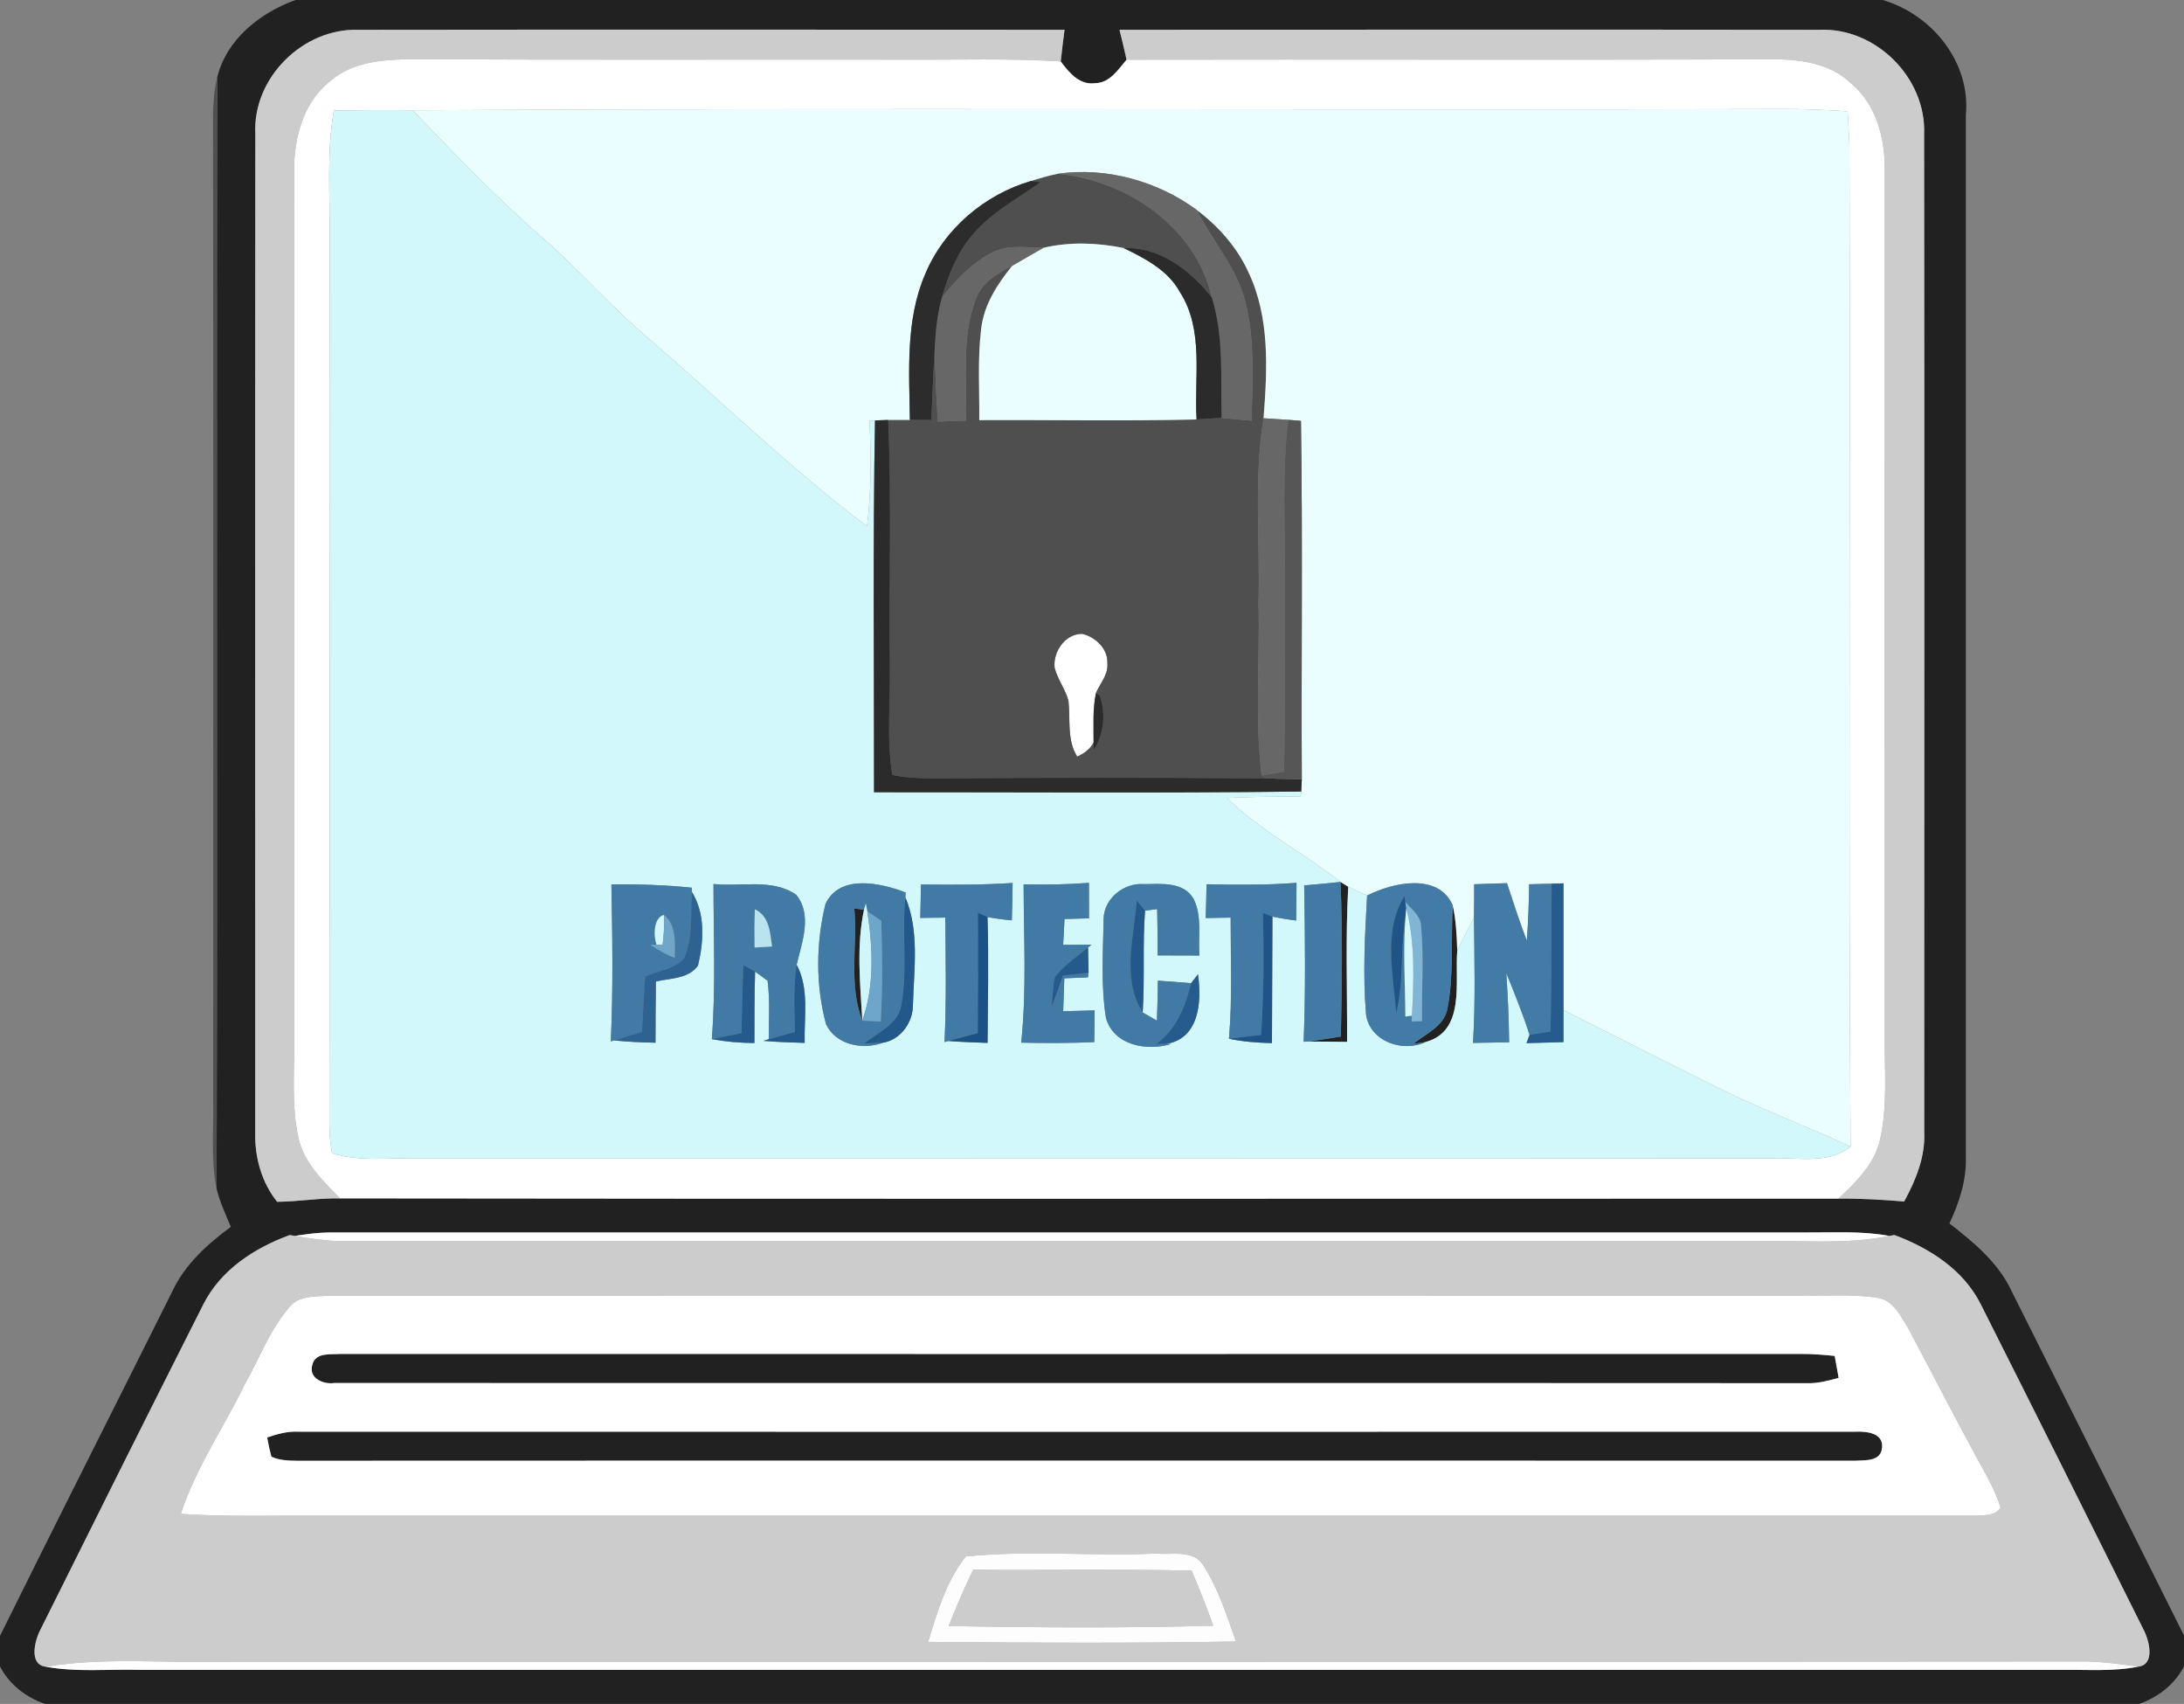 <?xml version="1.0" encoding="UTF-8" ?>
<!DOCTYPE svg PUBLIC "-//W3C//DTD SVG 1.1//EN" "http://www.w3.org/Graphics/SVG/1.1/DTD/svg11.dtd">
<svg width="359pt" height="280pt" viewBox="0 0 359 280" version="1.1" xmlns="http://www.w3.org/2000/svg">
<rect x="0" y="0" width="359" height="280" fill="#808080" stroke="none"/>
<g id="#212121ff">
<path fill="#212121" opacity="1.00" d=" M 48.57 0.00 L 309.48 0.00 C 317.63 2.42 323.97 10.24 323.14 18.96 C 323.13 75.99 323.14 133.02 323.14 190.04 C 323.28 193.91 322.06 197.60 320.44 201.05 C 324.47 204.17 328.54 207.54 330.72 212.29 C 340.13 231.12 349.61 249.92 359.00 268.76 L 359.00 273.82 C 357.48 276.80 354.77 278.88 351.66 280.00 L 7.37 280.00 C 4.25 278.90 1.54 276.82 0.00 273.85 L 0.00 268.83 C 9.34 249.94 18.88 231.14 28.29 212.28 C 30.35 207.82 34.06 204.48 37.94 201.61 C 37.09 199.55 36.13 197.51 35.60 195.34 C 35.76 134.47 35.57 73.61 35.70 12.74 C 37.21 6.47 42.74 2.11 48.57 0.00 M 41.97 21.93 C 41.92 76.63 41.96 131.34 41.95 186.04 C 41.86 190.12 42.97 194.28 45.56 197.49 C 49.01 197.47 52.44 196.86 55.89 196.93 C 137.99 197.04 220.09 196.97 302.19 196.97 C 305.80 196.93 309.40 197.15 313.00 197.44 C 314.92 193.93 316.49 190.11 316.30 186.02 C 316.30 131.34 316.35 76.67 316.28 21.99 C 316.62 12.74 308.29 4.48 299.05 4.90 C 260.71 4.85 222.36 4.88 184.02 4.89 C 184.43 6.52 184.82 8.16 185.18 9.81 C 183.78 11.45 182.42 13.64 180.00 13.67 C 177.45 14.02 175.70 11.91 174.36 10.09 C 174.54 8.35 174.76 6.62 174.99 4.89 C 136.31 4.88 97.63 4.85 58.95 4.90 C 49.82 4.59 41.55 12.76 41.97 21.93 M 33.41 214.38 C 24.45 232.11 15.56 249.89 6.71 267.68 C 5.71 269.52 4.69 273.52 7.50 273.89 C 12.61 274.83 17.83 274.27 22.99 274.41 C 128.33 274.41 233.66 274.41 339.00 274.41 C 343.17 274.36 347.38 274.71 351.50 273.88 C 354.31 273.52 353.29 269.52 352.29 267.68 C 343.44 249.89 334.55 232.11 325.61 214.37 C 322.77 208.67 317.19 205.11 311.39 202.95 L 310.55 203.10 C 306.07 202.26 301.52 202.56 297.00 202.53 C 216.02 202.53 135.03 202.53 54.05 202.53 C 52.17 202.55 50.31 202.82 48.46 203.10 L 47.62 202.96 C 41.80 205.09 36.26 208.69 33.41 214.38 Z" />
<path fill="#212121" opacity="1.00" d=" M 220.35 144.93 C 220.67 145.13 221.30 145.52 221.62 145.72 C 221.15 154.20 221.47 162.71 221.43 171.21 C 219.30 171.20 217.17 171.15 215.05 171.15 C 216.84 170.91 218.62 170.62 220.40 170.34 C 220.60 161.88 220.69 153.40 220.35 144.93 Z" />
<path fill="#212121" opacity="1.00" d=" M 140.43 149.28 C 140.83 149.34 141.63 149.45 142.02 149.51 C 140.75 155.48 141.40 161.68 141.74 167.72 C 139.46 161.83 140.96 155.41 140.43 149.28 Z" />
<path fill="#212121" opacity="1.00" d=" M 237.95 165.62 C 239.01 160.08 238.47 154.39 238.80 148.79 C 239.34 151.22 239.46 153.72 239.54 156.20 C 239.11 161.31 240.93 169.46 234.34 171.23 C 233.83 171.31 232.82 171.47 232.31 171.55 C 234.41 169.85 237.48 168.61 237.95 165.62 Z" />
<path fill="#212121" opacity="1.00" d=" M 51.34 224.28 C 51.86 222.18 54.33 222.62 55.97 222.49 C 135.98 222.51 216.00 222.50 296.02 222.49 C 297.87 222.49 299.73 222.63 301.58 222.82 C 301.75 223.72 302.07 225.53 302.23 226.43 C 300.54 226.89 298.81 227.36 297.04 227.30 C 216.34 227.25 135.64 227.31 54.94 227.27 C 53.14 227.54 50.67 226.47 51.34 224.28 Z" />
<path fill="#212121" opacity="1.00" d=" M 43.92 236.22 C 45.55 235.66 47.23 235.19 48.97 235.27 C 134.32 235.29 219.67 235.29 305.02 235.27 C 306.81 235.20 309.62 235.46 309.37 237.91 C 309.16 240.17 306.71 239.94 305.04 240.04 C 219.67 240.05 134.30 240.01 48.93 240.05 C 47.47 240.03 45.96 240.01 44.61 239.38 C 44.33 238.34 44.10 237.29 43.92 236.22 Z" />
</g>
<g id="#ccccccff">
<path fill="#cccccc" opacity="1.00" d=" M 41.97 21.93 C 41.55 12.76 49.82 4.59 58.95 4.90 C 97.63 4.85 136.31 4.88 174.99 4.89 C 174.76 6.62 174.54 8.35 174.36 10.09 C 165.91 9.57 157.45 9.85 149.00 9.80 C 122.00 9.76 94.99 9.87 67.99 9.73 C 63.26 9.75 58.06 10.06 54.30 13.31 C 49.89 16.77 48.33 22.58 48.35 27.98 C 48.40 75.32 48.38 122.66 48.37 170.00 C 48.45 175.67 47.84 181.44 49.06 187.02 C 49.98 191.09 53.09 194.07 55.89 196.93 C 52.44 196.86 49.01 197.47 45.56 197.49 C 42.97 194.28 41.86 190.12 41.95 186.04 C 41.96 131.34 41.92 76.63 41.97 21.93 Z" />
<path fill="#cccccc" opacity="1.00" d=" M 184.02 4.89 C 222.36 4.88 260.71 4.85 299.05 4.90 C 308.29 4.48 316.62 12.74 316.28 21.99 C 316.35 76.67 316.30 131.34 316.30 186.02 C 316.49 190.11 314.92 193.93 313.00 197.44 C 309.40 197.15 305.80 196.93 302.19 196.97 C 305.13 194.24 308.19 191.22 309.07 187.15 C 310.31 181.52 309.73 175.71 309.81 170.00 C 309.79 122.64 309.79 75.28 309.81 27.93 C 309.86 22.72 308.43 17.17 304.28 13.71 C 300.77 10.30 295.67 9.71 291.01 9.74 C 255.74 9.88 220.46 9.74 185.18 9.81 C 184.82 8.16 184.43 6.52 184.02 4.89 Z" />
<path fill="#cccccc" opacity="1.00" d=" M 33.41 214.38 C 36.26 208.69 41.80 205.09 47.62 202.96 L 48.46 203.10 C 50.94 203.54 53.45 203.88 55.97 203.96 C 133.98 203.88 211.99 203.96 290.00 203.92 C 296.85 203.87 303.78 204.48 310.55 203.10 L 311.39 202.95 C 317.19 205.11 322.77 208.67 325.61 214.37 C 334.55 232.11 343.44 249.89 352.29 267.68 C 353.29 269.52 354.31 273.52 351.50 273.88 C 348.68 273.49 345.85 273.09 343.01 273.03 C 241.34 273.12 139.67 273.05 38.00 273.07 C 27.84 273.39 17.59 272.25 7.50 273.89 C 4.69 273.52 5.71 269.52 6.71 267.68 C 15.56 249.89 24.45 232.11 33.41 214.38 M 47.67 214.68 C 44.43 218.38 42.71 223.09 40.32 227.33 C 36.83 234.50 32.22 241.15 29.72 248.77 C 35.47 249.17 41.24 249.10 47.00 249.07 C 139.69 249.07 232.38 249.07 325.06 249.07 C 326.42 248.98 328.00 249.05 328.85 247.75 C 327.93 244.75 326.28 242.05 324.80 239.30 C 321.01 232.35 317.40 225.30 313.69 218.31 C 312.48 216.36 311.30 213.79 308.82 213.30 C 304.25 212.57 299.60 213.02 295.00 212.95 C 214.65 212.94 134.30 212.99 53.94 212.93 C 51.80 213.08 49.22 212.88 47.67 214.68 M 158.75 255.78 C 155.54 259.83 154.04 264.93 152.57 269.81 C 169.44 269.96 186.31 270.05 203.17 269.75 C 201.64 265.46 200.27 261.03 197.76 257.19 C 196.15 254.57 192.58 255.57 190.03 255.29 C 179.62 255.77 169.11 254.71 158.75 255.78 Z" />
<path fill="#cccccc" opacity="1.00" d=" M 159.96 257.96 C 171.93 258.05 183.90 257.83 195.87 258.10 C 197.14 261.08 198.34 264.09 199.42 267.15 C 184.93 267.55 170.42 267.47 155.94 267.20 C 157.16 264.07 158.51 260.99 159.96 257.96 Z" />
</g>
<g id="#ffffffff">
<path fill="#ffffff" opacity="1.00" d=" M 54.30 13.31 C 58.06 10.06 63.26 9.75 67.99 9.73 C 94.99 9.87 122.00 9.76 149.00 9.80 C 157.45 9.85 165.91 9.57 174.36 10.09 C 175.70 11.91 177.45 14.02 180.00 13.67 C 182.42 13.64 183.78 11.45 185.18 9.81 C 220.46 9.74 255.74 9.88 291.01 9.74 C 295.67 9.71 300.77 10.30 304.28 13.71 C 308.43 17.17 309.86 22.72 309.81 27.93 C 309.79 75.28 309.79 122.64 309.81 170.00 C 309.73 175.71 310.31 181.52 309.07 187.15 C 308.19 191.22 305.13 194.24 302.19 196.97 C 220.09 196.97 137.99 197.04 55.89 196.93 C 53.09 194.07 49.98 191.09 49.06 187.02 C 47.84 181.44 48.45 175.67 48.37 170.00 C 48.38 122.66 48.40 75.32 48.35 27.98 C 48.33 22.58 49.89 16.77 54.30 13.31 M 54.88 18.16 C 53.67 25.05 54.27 32.05 54.18 39.00 C 54.14 87.69 54.23 136.38 54.14 185.06 C 54.19 186.55 54.29 188.04 54.59 189.51 C 59.25 190.97 64.21 190.21 69.00 190.33 C 143.00 190.33 217.00 190.30 291.00 190.35 C 295.41 190.14 300.43 191.41 304.19 188.42 C 303.81 133.61 304.19 78.79 304.00 23.97 C 303.93 22.08 303.82 20.18 303.71 18.29 C 300.14 18.06 296.57 17.89 292.99 17.92 C 217.94 18.12 142.88 17.72 67.83 18.12 C 63.51 18.06 59.19 18.09 54.88 18.16 Z" />
<path fill="#ffffff" opacity="1.00" d=" M 173.36 109.76 C 173.03 107.14 175.10 104.12 177.88 104.16 C 180.08 104.65 182.16 106.65 182.03 109.03 C 182.19 110.87 180.83 112.30 180.15 113.88 C 179.58 116.56 179.78 119.31 179.76 122.02 C 179.19 123.12 178.16 123.84 177.07 124.35 C 175.34 121.58 175.98 118.25 175.63 115.18 C 175.14 113.27 173.85 111.67 173.36 109.76 Z" />
<path fill="#ffffff" opacity="1.00" d=" M 48.46 203.10 C 50.31 202.82 52.17 202.55 54.05 202.53 C 135.03 202.53 216.02 202.53 297.00 202.53 C 301.52 202.56 306.07 202.26 310.55 203.10 C 303.78 204.48 296.85 203.87 290.00 203.92 C 211.99 203.96 133.98 203.88 55.97 203.96 C 53.45 203.88 50.94 203.54 48.46 203.10 Z" />
<path fill="#ffffff" opacity="1.00" d=" M 47.67 214.68 C 49.22 212.88 51.80 213.08 53.94 212.93 C 134.30 212.99 214.65 212.94 295.00 212.95 C 299.60 213.02 304.25 212.57 308.82 213.30 C 311.30 213.79 312.48 216.36 313.69 218.31 C 317.40 225.30 321.01 232.35 324.80 239.30 C 326.28 242.05 327.93 244.75 328.85 247.75 C 328.00 249.05 326.42 248.98 325.06 249.07 C 232.38 249.07 139.69 249.07 47.00 249.07 C 41.24 249.10 35.47 249.17 29.72 248.77 C 32.22 241.15 36.83 234.50 40.32 227.33 C 42.71 223.09 44.43 218.38 47.67 214.68 M 51.34 224.28 C 50.67 226.47 53.14 227.54 54.94 227.27 C 135.64 227.31 216.34 227.25 297.04 227.30 C 298.81 227.36 300.54 226.89 302.23 226.43 C 302.07 225.53 301.75 223.72 301.58 222.82 C 299.73 222.63 297.87 222.49 296.02 222.49 C 216.00 222.50 135.98 222.51 55.97 222.49 C 54.33 222.62 51.86 222.18 51.34 224.28 M 43.92 236.22 C 44.10 237.29 44.33 238.34 44.61 239.38 C 45.96 240.01 47.47 240.03 48.93 240.05 C 134.30 240.01 219.67 240.05 305.04 240.04 C 306.71 239.94 309.16 240.17 309.37 237.91 C 309.62 235.46 306.81 235.20 305.02 235.27 C 219.67 235.29 134.32 235.29 48.97 235.27 C 47.23 235.19 45.55 235.66 43.92 236.22 Z" />
<path fill="#ffffff" opacity="1.00" d=" M 7.50 273.89 C 17.59 272.25 27.84 273.39 38.00 273.07 C 139.67 273.05 241.34 273.12 343.01 273.03 C 345.85 273.09 348.68 273.49 351.50 273.88 C 347.38 274.71 343.17 274.36 339.00 274.41 C 233.66 274.41 128.33 274.41 22.99 274.41 C 17.83 274.27 12.61 274.83 7.50 273.89 Z" />
</g>
<g id="#4f4f4fff">
<path fill="#4f4f4f" opacity="1.00" d=" M 35.02 18.96 C 35.04 16.87 35.21 14.78 35.70 12.74 C 35.57 73.61 35.76 134.47 35.60 195.34 C 34.64 190.62 35.13 185.78 35.04 181.00 C 35.04 126.99 35.08 72.97 35.02 18.96 Z" />
<path fill="#4f4f4f" opacity="1.00" d=" M 169.51 29.73 C 170.96 29.28 172.42 28.84 173.91 28.55 C 185.25 29.65 196.58 37.34 199.20 48.88 C 195.64 44.38 190.69 40.55 184.68 40.75 C 180.33 39.88 175.86 39.71 171.52 40.72 C 168.81 40.73 165.92 40.16 163.38 41.36 C 159.92 43.04 157.22 45.91 154.84 48.86 C 155.88 45.25 157.28 41.64 159.74 38.74 C 162.81 35.00 167.17 32.71 171.05 29.94 C 170.67 29.89 169.89 29.78 169.51 29.73 Z" />
<path fill="#4f4f4f" opacity="1.00" d=" M 204.64 49.38 C 203.20 43.85 199.24 39.53 196.72 34.50 C 200.30 37.20 203.37 40.65 205.23 44.76 C 208.76 52.21 208.32 60.72 207.70 68.73 C 206.07 78.75 207.15 88.91 206.87 99.00 C 207.12 108.48 206.24 118.00 207.38 127.43 L 208.12 127.91 C 189.73 127.76 171.34 127.79 152.94 127.91 C 150.84 127.87 148.72 127.79 146.67 127.34 C 145.70 121.28 146.40 115.11 146.27 109.00 C 146.12 95.67 146.58 82.33 146.00 69.01 C 147.19 69.00 148.37 69.00 149.56 69.00 C 150.44 69.01 152.21 69.02 153.09 69.02 C 153.27 64.93 153.43 60.83 153.68 56.74 C 153.65 60.92 153.94 65.10 154.16 69.27 C 155.70 69.22 157.25 69.17 158.80 69.12 C 158.98 62.53 158.01 55.65 160.32 49.34 C 161.22 46.49 163.90 44.96 166.39 43.67 C 163.94 46.69 161.72 50.11 161.28 54.06 C 160.67 59.03 161.02 64.05 160.97 69.04 C 172.88 68.98 184.79 69.22 196.69 68.93 C 198.06 68.85 199.43 68.76 200.80 68.67 C 202.45 68.82 204.09 68.98 205.74 69.13 C 205.84 62.55 206.35 55.82 204.64 49.38 M 173.36 109.76 C 173.85 111.67 175.14 113.27 175.63 115.18 C 175.98 118.25 175.34 121.58 177.07 124.35 C 178.16 123.84 179.19 123.12 179.76 122.02 L 179.78 123.28 C 181.49 120.61 181.80 117.26 180.78 114.28 L 180.15 113.88 C 180.83 112.30 182.19 110.87 182.03 109.03 C 182.16 106.65 180.08 104.65 177.88 104.16 C 175.10 104.12 173.03 107.14 173.36 109.76 Z" />
</g>
<g id="#d2f8fcff">
<path fill="#d2f8fc" opacity="1.00" d=" M 54.88 18.16 C 59.19 18.09 63.51 18.06 67.83 18.12 C 74.87 25.44 81.89 32.81 89.59 39.44 C 95.44 44.58 100.54 50.52 106.51 55.53 C 118.50 65.86 129.86 76.95 142.52 86.49 C 143.26 80.74 143.18 74.94 142.93 69.16 L 143.83 69.09 C 143.47 89.45 143.69 109.82 143.67 130.19 C 167.07 130.17 190.49 130.36 213.89 130.07 L 213.81 130.88 C 209.77 130.93 205.73 130.91 201.70 131.14 C 207.25 136.60 214.27 140.13 220.35 144.93 C 218.36 145.15 216.37 145.33 214.38 145.50 C 214.52 154.06 214.63 162.63 214.29 171.19 L 215.05 171.15 C 217.17 171.15 219.30 171.20 221.43 171.21 C 221.47 162.71 221.15 154.20 221.62 145.72 C 222.64 146.22 223.67 146.70 224.72 147.17 C 224.36 153.67 224.00 160.22 224.55 166.72 C 225.16 171.13 230.60 173.03 234.34 171.23 C 240.93 169.46 239.11 161.31 239.54 156.20 C 240.42 154.37 241.41 152.58 242.29 150.74 C 242.35 157.62 242.55 164.51 242.13 171.38 C 244.11 171.35 246.09 171.32 248.07 171.28 C 248.01 167.48 247.86 163.69 247.60 159.90 C 248.95 163.25 250.33 166.60 251.42 170.06 C 251.30 170.40 251.05 171.08 250.92 171.42 C 252.94 171.35 254.97 171.30 257.00 171.25 C 257.00 169.49 257.00 167.74 257.00 165.98 C 265.41 170.29 273.87 174.48 282.32 178.71 C 289.46 182.29 296.95 185.07 304.19 188.42 C 300.43 191.41 295.41 190.14 291.00 190.35 C 217.00 190.30 143.00 190.33 69.00 190.33 C 64.21 190.21 59.25 190.97 54.59 189.51 C 54.29 188.04 54.19 186.55 54.14 185.06 C 54.23 136.38 54.14 87.69 54.18 39.00 C 54.27 32.05 53.67 25.05 54.88 18.16 M 100.50 145.33 C 100.66 153.93 100.80 162.55 100.40 171.14 L 100.95 170.97 C 103.21 171.21 105.48 171.30 107.75 171.35 C 107.76 167.99 107.76 164.64 107.81 161.29 C 110.18 160.74 113.14 160.88 114.73 158.69 C 115.69 154.71 115.97 150.17 113.72 146.55 L 113.73 145.88 C 109.34 145.42 104.92 145.29 100.50 145.33 M 117.28 145.27 C 117.28 153.77 117.66 162.28 117.01 170.76 C 119.32 171.19 121.66 171.39 124.01 171.40 C 124.02 167.49 124.00 163.57 124.12 159.66 C 124.63 160.04 125.66 160.78 126.17 161.16 C 126.59 164.35 126.37 167.57 126.36 170.78 L 125.48 171.04 C 127.73 171.24 130.00 171.31 132.27 171.38 C 132.15 167.10 133.06 162.48 130.95 158.54 C 131.82 154.85 133.58 150.32 130.86 147.03 C 126.93 144.31 121.75 145.76 117.28 145.27 M 135.69 148.54 C 134.12 154.98 134.05 161.91 135.79 168.32 C 137.39 171.73 141.82 172.56 145.12 171.36 C 148.07 170.87 150.12 167.96 150.07 165.04 C 150.24 159.20 151.15 152.98 148.82 147.45 L 148.86 146.66 C 144.73 145.08 138.04 143.59 135.69 148.54 M 151.38 145.35 C 151.36 147.17 151.32 149.00 151.27 150.84 C 152.64 150.82 154.01 150.81 155.38 150.79 C 155.45 157.61 155.58 164.43 155.26 171.24 L 155.89 171.07 C 158.03 171.23 160.18 171.30 162.33 171.38 C 162.38 164.49 162.54 157.59 162.32 150.70 C 163.64 150.94 164.97 151.12 166.32 151.24 C 166.39 149.20 166.44 147.15 166.45 145.10 C 161.43 145.44 156.41 145.40 151.38 145.35 M 168.26 145.33 C 168.27 153.99 168.78 162.70 167.86 171.34 C 171.86 171.42 175.87 171.43 179.87 171.25 C 179.89 169.51 179.91 167.77 179.94 166.03 C 178.21 166.08 176.49 166.15 174.76 166.18 C 174.83 164.38 174.89 162.57 174.95 160.77 C 176.24 160.71 177.53 160.66 178.83 160.61 L 178.94 159.86 C 178.92 158.47 178.89 157.08 178.85 155.69 L 179.41 155.25 C 177.86 155.25 176.31 155.26 174.76 155.26 C 174.83 153.85 174.91 152.43 174.98 151.02 C 176.32 150.98 177.66 150.95 179.01 150.91 C 179.00 148.97 179.00 147.02 179.00 145.08 C 175.43 145.35 171.84 145.41 168.26 145.33 M 181.41 151.04 C 181.32 156.45 180.94 161.95 181.80 167.31 C 183.11 171.82 188.52 172.76 192.49 171.57 L 191.69 171.55 C 197.19 170.68 197.56 164.49 196.92 160.11 C 196.63 160.47 196.07 161.20 195.79 161.56 C 193.97 161.41 192.15 161.29 190.33 161.15 C 190.31 163.34 190.26 165.53 190.17 167.72 C 189.59 167.38 188.42 166.71 187.83 166.38 C 188.19 160.81 187.80 155.22 188.22 149.65 C 188.72 149.59 189.71 149.45 190.21 149.39 C 190.28 151.92 190.30 154.46 190.28 157.00 C 192.57 157.00 194.87 157.01 197.16 157.02 C 196.92 153.95 197.63 150.59 196.21 147.75 C 194.58 144.83 190.85 145.27 188.03 145.29 C 184.76 145.01 181.43 147.67 181.41 151.04 M 198.33 145.31 C 198.30 147.16 198.25 149.01 198.19 150.86 C 199.55 150.84 200.92 150.82 202.29 150.79 C 202.28 157.43 202.59 164.08 202.01 170.70 C 204.33 171.18 206.71 171.37 209.08 171.41 C 209.10 164.48 209.13 157.55 209.16 150.63 C 210.45 150.89 211.75 151.11 213.06 151.27 C 213.09 149.21 213.11 147.14 213.12 145.08 C 208.20 145.46 203.26 145.41 198.33 145.31 Z" />
</g>
<g id="#ebfeffff">
<path fill="#ebfeff" opacity="1.00" d=" M 67.83 18.12 C 142.88 17.72 217.94 18.12 292.99 17.92 C 296.57 17.89 300.14 18.06 303.71 18.29 C 303.82 20.18 303.93 22.08 304.00 23.97 C 304.19 78.79 303.81 133.61 304.19 188.42 C 296.95 185.07 289.46 182.29 282.32 178.71 C 273.87 174.48 265.41 170.29 257.00 165.98 C 257.00 159.04 257.00 152.10 257.00 145.16 C 256.51 145.17 255.54 145.21 255.06 145.22 C 253.82 145.25 252.59 145.28 251.36 145.31 C 251.31 148.40 251.22 151.49 250.97 154.57 C 249.77 151.46 248.75 148.29 247.71 145.13 C 245.91 145.20 244.12 145.26 242.32 145.31 C 242.32 147.12 242.32 148.93 242.29 150.74 C 241.41 152.58 240.42 154.37 239.54 156.20 C 239.46 153.72 239.34 151.22 238.80 148.79 C 236.44 143.36 228.93 145.01 224.72 147.17 C 223.67 146.70 222.64 146.22 221.62 145.72 C 221.30 145.52 220.67 145.13 220.35 144.93 C 214.27 140.13 207.25 136.60 201.70 131.14 C 205.73 130.91 209.77 130.93 213.81 130.88 L 213.89 130.07 C 213.91 129.58 213.97 128.58 213.99 128.08 C 213.89 108.44 214.15 88.80 213.85 69.16 C 213.33 69.12 212.27 69.03 211.75 68.99 C 210.39 68.90 209.04 68.81 207.70 68.73 C 208.32 60.72 208.76 52.21 205.23 44.76 C 203.37 40.65 200.30 37.20 196.72 34.50 C 190.28 29.76 181.85 27.42 173.91 28.55 C 172.42 28.84 170.96 29.28 169.51 29.73 C 161.84 31.96 155.17 37.63 152.08 45.04 C 148.83 52.57 149.45 60.99 149.56 69.00 C 148.37 69.00 147.19 69.00 146.00 69.01 C 145.46 69.03 144.37 69.07 143.83 69.09 L 142.93 69.16 C 143.18 74.94 143.26 80.74 142.52 86.49 C 129.86 76.95 118.50 65.86 106.51 55.53 C 100.54 50.52 95.44 44.58 89.59 39.44 C 81.89 32.81 74.87 25.44 67.83 18.12 Z" />
<path fill="#ebfeff" opacity="1.00" d=" M 171.52 40.72 C 175.86 39.71 180.33 39.88 184.68 40.75 C 188.23 42.47 192.00 44.42 193.97 48.03 C 197.95 54.27 196.26 61.97 196.69 68.93 C 184.79 69.22 172.88 68.98 160.97 69.04 C 161.02 64.05 160.67 59.03 161.28 54.06 C 161.72 50.11 163.94 46.69 166.39 43.67 C 168.10 42.69 169.80 41.69 171.52 40.72 Z" />
</g>
<g id="#676767ff">
<path fill="#676767" opacity="1.00" d=" M 173.91 28.55 C 181.85 27.42 190.28 29.76 196.72 34.50 C 199.24 39.53 203.20 43.85 204.64 49.38 C 206.35 55.82 205.84 62.55 205.74 69.13 C 204.09 68.98 202.45 68.82 200.80 68.67 C 200.65 62.07 201.18 55.28 199.20 48.88 C 196.58 37.34 185.25 29.65 173.91 28.55 Z" />
<path fill="#676767" opacity="1.00" d=" M 163.38 41.36 C 165.92 40.16 168.81 40.73 171.52 40.72 C 169.80 41.69 168.10 42.69 166.39 43.67 C 163.90 44.96 161.22 46.49 160.32 49.34 C 158.01 55.65 158.98 62.53 158.80 69.12 C 157.25 69.17 155.70 69.22 154.16 69.27 C 153.94 65.10 153.65 60.92 153.68 56.74 C 153.82 54.09 154.11 51.42 154.84 48.86 C 157.22 45.91 159.92 43.04 163.38 41.36 Z" />
<path fill="#676767" opacity="1.00" d=" M 206.87 99.00 C 207.15 88.91 206.07 78.75 207.70 68.73 C 209.04 68.81 210.39 68.90 211.75 68.99 C 210.75 77.29 211.25 85.66 211.18 94.00 C 211.11 104.93 211.31 115.86 211.07 126.80 C 210.15 126.95 208.31 127.27 207.38 127.43 C 206.24 118.00 207.12 108.48 206.87 99.00 Z" />
</g>
<g id="#2c2c2cff">
<path fill="#2c2c2c" opacity="1.00" d=" M 152.08 45.04 C 155.17 37.63 161.84 31.96 169.51 29.73 C 169.89 29.78 170.67 29.89 171.05 29.94 C 167.17 32.71 162.81 35.00 159.74 38.74 C 157.28 41.64 155.88 45.25 154.84 48.86 C 154.11 51.42 153.82 54.09 153.68 56.74 C 153.43 60.83 153.27 64.93 153.09 69.02 C 152.21 69.02 150.44 69.01 149.56 69.00 C 149.45 60.99 148.83 52.57 152.08 45.04 Z" />
</g>
<g id="#2b2b2bff">
<path fill="#2b2b2b" opacity="1.00" d=" M 184.68 40.75 C 190.69 40.55 195.64 44.38 199.20 48.88 C 201.18 55.28 200.65 62.07 200.80 68.67 C 199.43 68.76 198.06 68.85 196.69 68.93 C 196.26 61.97 197.95 54.27 193.97 48.03 C 192.00 44.42 188.23 42.47 184.68 40.75 Z" />
<path fill="#2b2b2b" opacity="1.00" d=" M 143.83 69.09 C 144.37 69.07 145.46 69.03 146.00 69.01 C 146.58 82.33 146.12 95.67 146.27 109.00 C 146.40 115.11 145.70 121.28 146.67 127.34 C 148.72 127.79 150.84 127.87 152.94 127.91 C 171.34 127.79 189.73 127.76 208.12 127.91 C 210.08 127.99 212.03 128.03 213.99 128.08 C 213.97 128.58 213.91 129.58 213.89 130.07 C 190.49 130.36 167.07 130.17 143.67 130.19 C 143.69 109.82 143.47 89.45 143.83 69.09 Z" />
<path fill="#2b2b2b" opacity="1.00" d=" M 180.15 113.88 L 180.78 114.28 C 181.80 117.26 181.49 120.61 179.78 123.28 L 179.76 122.02 C 179.78 119.31 179.58 116.56 180.15 113.88 Z" />
</g>
<g id="#565656ff">
<path fill="#565656" opacity="1.00" d=" M 211.75 68.99 C 212.27 69.03 213.33 69.12 213.85 69.16 C 214.15 88.80 213.89 108.44 213.99 128.08 C 212.03 128.03 210.08 127.99 208.12 127.91 L 207.38 127.43 C 208.31 127.27 210.15 126.95 211.07 126.80 C 211.31 115.86 211.11 104.93 211.18 94.00 C 211.25 85.66 210.75 77.29 211.75 68.99 Z" />
</g>
<g id="#417ba5ff">
<path fill="#417ba5" opacity="1.00" d=" M 100.50 145.33 C 104.92 145.29 109.34 145.42 113.73 145.88 L 113.72 146.55 C 113.50 150.18 113.93 154.03 112.48 157.46 C 110.86 159.25 108.19 159.54 106.05 160.46 C 105.85 163.49 105.69 166.53 105.53 169.57 C 104.00 170.03 102.48 170.49 100.95 170.97 L 100.40 171.14 C 100.80 162.55 100.66 153.93 100.50 145.33 M 107.93 155.26 L 106.93 155.28 C 108.18 156.11 109.49 156.87 110.91 157.41 C 110.92 154.94 111.25 152.11 109.13 150.35 C 107.41 150.80 107.39 153.81 107.93 155.26 Z" />
<path fill="#417ba5" opacity="1.00" d=" M 117.28 145.27 C 121.75 145.76 126.93 144.31 130.86 147.03 C 133.58 150.32 131.82 154.85 130.95 158.54 C 130.40 162.20 130.59 165.91 130.67 169.60 C 129.23 169.98 127.79 170.37 126.36 170.78 C 126.37 167.57 126.59 164.35 126.17 161.16 C 125.66 160.78 124.63 160.04 124.12 159.66 C 123.64 159.40 122.67 158.86 122.19 158.60 C 122.05 162.33 121.96 166.06 121.89 169.79 C 120.26 170.10 118.63 170.42 117.01 170.76 C 117.66 162.28 117.28 153.77 117.28 145.27 M 124.09 149.42 C 124.00 151.51 124.00 153.61 124.04 155.71 C 124.76 155.67 126.19 155.58 126.91 155.54 C 126.57 153.24 126.50 150.58 124.09 149.42 Z" />
<path fill="#417ba5" opacity="1.00" d=" M 135.69 148.54 C 138.04 143.59 144.73 145.08 148.86 146.66 L 148.82 147.45 C 148.24 153.34 149.21 159.30 148.17 165.14 C 147.66 168.33 144.31 169.62 142.10 171.48 C 142.85 171.45 144.36 171.39 145.12 171.36 C 141.82 172.56 137.39 171.73 135.79 168.32 C 134.05 161.91 134.12 154.98 135.69 148.54 M 140.43 149.28 C 140.96 155.41 139.46 161.83 141.74 167.72 C 142.74 167.77 143.76 167.83 144.77 167.88 C 145.09 162.37 145.04 156.84 144.86 151.32 C 144.29 150.93 143.14 150.15 142.57 149.75 L 142.32 148.47 L 142.02 149.51 C 141.63 149.45 140.83 149.34 140.43 149.28 Z" />
<path fill="#417ba5" opacity="1.00" d=" M 151.38 145.35 C 156.41 145.40 161.43 145.44 166.45 145.10 C 166.44 147.15 166.39 149.20 166.32 151.24 C 164.97 151.12 163.64 150.94 162.32 150.70 C 161.92 150.53 161.14 150.18 160.75 150.00 C 160.81 156.60 160.77 163.19 160.72 169.78 C 159.11 170.20 157.50 170.63 155.89 171.07 L 155.26 171.24 C 155.58 164.43 155.45 157.61 155.38 150.79 C 154.01 150.81 152.64 150.82 151.27 150.84 C 151.32 149.00 151.36 147.17 151.38 145.35 Z" />
<path fill="#417ba5" opacity="1.00" d=" M 168.26 145.33 C 171.84 145.41 175.43 145.35 179.00 145.08 C 179.00 147.02 179.00 148.97 179.01 150.91 C 177.66 150.95 176.32 150.98 174.98 151.02 C 174.91 152.43 174.83 153.85 174.76 155.26 C 176.31 155.26 177.86 155.25 179.41 155.25 L 178.85 155.69 C 176.97 157.23 174.93 158.63 173.40 160.55 C 173.06 162.15 173.02 163.79 172.89 165.41 C 173.52 163.71 174.15 162.00 174.74 160.29 C 176.14 160.14 177.54 160.00 178.94 159.86 L 178.83 160.61 C 177.53 160.66 176.24 160.71 174.95 160.77 C 174.89 162.57 174.83 164.38 174.76 166.18 C 176.49 166.15 178.21 166.08 179.94 166.03 C 179.91 167.77 179.89 169.51 179.87 171.25 C 175.87 171.43 171.86 171.42 167.86 171.34 C 168.78 162.70 168.27 153.99 168.26 145.33 Z" />
<path fill="#417ba5" opacity="1.00" d=" M 181.41 151.04 C 181.43 147.67 184.76 145.01 188.03 145.29 C 190.85 145.27 194.58 144.83 196.21 147.75 C 197.63 150.59 196.92 153.95 197.16 157.02 C 194.87 157.01 192.57 157.00 190.28 157.00 C 190.30 154.46 190.28 151.92 190.21 149.39 C 189.71 149.45 188.72 149.59 188.22 149.65 C 187.88 149.23 187.20 148.38 186.85 147.96 C 186.39 154.02 184.33 160.86 187.83 166.38 C 188.42 166.71 189.59 167.38 190.17 167.72 C 190.26 165.53 190.31 163.34 190.33 161.15 C 192.15 161.29 193.97 161.41 195.79 161.56 C 194.86 165.39 193.39 169.12 190.10 171.53 C 190.50 171.54 191.29 171.55 191.69 171.55 L 192.49 171.57 C 188.52 172.76 183.11 171.82 181.80 167.31 C 180.94 161.95 181.32 156.45 181.41 151.04 Z" />
<path fill="#417ba5" opacity="1.00" d=" M 198.33 145.31 C 203.26 145.41 208.20 145.46 213.12 145.08 C 213.11 147.14 213.09 149.21 213.06 151.27 C 211.75 151.11 210.45 150.89 209.16 150.63 C 208.77 150.48 207.98 150.18 207.59 150.03 C 207.77 156.71 207.75 163.41 207.29 170.08 C 205.52 170.27 203.76 170.48 202.01 170.70 C 202.59 164.08 202.28 157.43 202.29 150.79 C 200.92 150.82 199.55 150.84 198.19 150.86 C 198.25 149.01 198.30 147.16 198.33 145.31 Z" />
<path fill="#417ba5" opacity="1.00" d=" M 214.38 145.50 C 216.37 145.33 218.36 145.15 220.35 144.93 C 220.69 153.40 220.60 161.88 220.40 170.34 C 218.62 170.62 216.84 170.91 215.05 171.15 L 214.29 171.19 C 214.63 162.63 214.52 154.06 214.38 145.50 Z" />
</g>
<g id="#427ca6ff">
<path fill="#427ca6" opacity="1.00" d=" M 224.72 147.17 C 228.93 145.01 236.44 143.36 238.80 148.79 C 238.47 154.39 239.01 160.08 237.95 165.62 C 237.48 168.61 234.41 169.85 232.31 171.55 C 232.82 171.47 233.83 171.31 234.34 171.23 C 230.60 173.03 225.16 171.13 224.55 166.72 C 224.00 160.22 224.36 153.67 224.72 147.17 M 229.50 166.48 C 230.83 161.21 230.13 155.71 231.06 150.37 C 230.59 155.92 230.98 161.49 231.01 167.05 L 232.08 166.91 L 232.03 167.85 C 232.46 167.84 233.31 167.82 233.74 167.81 C 233.67 162.59 234.08 157.36 233.59 152.15 C 233.53 150.45 231.99 149.43 231.01 148.23 L 230.86 147.26 C 227.29 152.97 229.04 160.17 229.50 166.48 Z" />
<path fill="#427ca6" opacity="1.00" d=" M 242.32 145.31 C 244.12 145.26 245.91 145.20 247.71 145.13 C 248.75 148.29 249.77 151.46 250.97 154.57 C 251.22 151.49 251.31 148.40 251.36 145.31 C 252.59 145.28 253.82 145.25 255.06 145.22 C 254.97 153.32 255.09 161.42 254.86 169.52 C 254.00 169.65 252.28 169.92 251.42 170.06 C 250.33 166.60 248.95 163.25 247.60 159.90 C 247.86 163.69 248.01 167.48 248.07 171.28 C 246.09 171.32 244.11 171.35 242.13 171.38 C 242.55 164.51 242.35 157.62 242.29 150.74 C 242.32 148.93 242.32 147.12 242.32 145.31 Z" />
</g>
<g id="#255c8dff">
<path fill="#255c8d" opacity="1.00" d=" M 255.06 145.22 C 255.54 145.21 256.51 145.17 257.00 145.16 C 257.00 152.10 257.00 159.04 257.00 165.98 C 257.00 167.74 257.00 169.49 257.00 171.25 C 254.97 171.30 252.94 171.35 250.92 171.42 C 251.05 171.08 251.30 170.40 251.42 170.06 C 252.28 169.92 254.00 169.65 254.86 169.52 C 255.09 161.42 254.97 153.32 255.06 145.22 Z" />
</g>
<g id="#2d6291ff">
<path fill="#2d6291" opacity="1.00" d=" M 112.48 157.46 C 113.93 154.03 113.50 150.18 113.72 146.55 C 115.97 150.17 115.69 154.71 114.73 158.69 C 113.14 160.88 110.18 160.74 107.81 161.29 C 107.76 164.64 107.76 167.99 107.75 171.35 C 105.48 171.30 103.21 171.21 100.95 170.97 C 102.48 170.49 104.00 170.03 105.53 169.57 C 105.69 166.53 105.85 163.49 106.05 160.46 C 108.19 159.54 110.86 159.25 112.48 157.46 Z" />
</g>
<g id="#22588aff">
<path fill="#22588a" opacity="1.00" d=" M 148.17 165.14 C 149.21 159.30 148.24 153.34 148.82 147.45 C 151.15 152.98 150.24 159.20 150.07 165.04 C 150.12 167.96 148.07 170.87 145.12 171.36 C 144.36 171.39 142.85 171.45 142.10 171.48 C 144.31 169.62 147.66 168.33 148.17 165.14 Z" />
</g>
<g id="#23598aff">
<path fill="#23598a" opacity="1.00" d=" M 186.85 147.96 C 187.20 148.38 187.88 149.23 188.22 149.65 C 187.80 155.22 188.19 160.81 187.83 166.38 C 184.33 160.86 186.39 154.02 186.85 147.96 Z" />
</g>
<g id="#1f5487ff">
<path fill="#1f5487" opacity="1.00" d=" M 229.50 166.48 C 229.04 160.17 227.29 152.97 230.86 147.26 L 231.01 148.23 L 231.16 149.25 L 231.06 150.37 C 230.13 155.71 230.83 161.21 229.50 166.48 Z" />
</g>
<g id="#cff6faff">
<path fill="#cff6fa" opacity="1.00" d=" M 142.02 149.51 L 142.32 148.47 L 142.57 149.75 C 143.46 155.70 143.78 161.97 141.74 167.72 C 141.40 161.68 140.75 155.48 142.02 149.51 Z" />
</g>
<g id="#81b5d5ff">
<path fill="#81b5d5" opacity="1.00" d=" M 231.01 148.23 C 231.99 149.43 233.53 150.45 233.59 152.15 C 234.08 157.36 233.67 162.59 233.74 167.81 C 233.31 167.82 232.46 167.84 232.03 167.85 L 232.08 166.91 C 232.41 161.01 232.62 155.03 231.16 149.25 L 231.01 148.23 Z" />
</g>
<g id="#d2f7fcff">
<path fill="#d2f7fc" opacity="1.00" d=" M 107.93 155.26 C 107.39 153.81 107.41 150.80 109.13 150.35 C 109.23 151.98 109.13 153.61 108.92 155.23 C 108.67 155.23 108.18 155.25 107.93 155.26 Z" />
</g>
<g id="#70a6c9ff">
<path fill="#70a6c9" opacity="1.00" d=" M 109.13 150.35 C 111.25 152.11 110.92 154.94 110.91 157.41 C 109.49 156.87 108.18 156.11 106.93 155.28 L 107.93 155.26 C 108.18 155.25 108.67 155.23 108.92 155.23 C 109.13 153.61 109.23 151.98 109.13 150.35 Z" />
</g>
<g id="#b9e3efff">
<path fill="#b9e3ef" opacity="1.00" d=" M 124.09 149.42 C 126.50 150.58 126.57 153.24 126.91 155.54 C 126.19 155.58 124.76 155.67 124.04 155.71 C 124.00 153.61 124.00 151.51 124.09 149.42 Z" />
</g>
<g id="#6ea5caff">
<path fill="#6ea5ca" opacity="1.00" d=" M 142.57 149.75 C 143.14 150.15 144.29 150.93 144.86 151.32 C 145.04 156.84 145.09 162.37 144.77 167.88 C 143.76 167.83 142.74 167.77 141.74 167.72 C 143.78 161.97 143.46 155.70 142.57 149.75 Z" />
</g>
<g id="#1c5185ff">
<path fill="#1c5185" opacity="1.00" d=" M 160.75 150.00 C 161.14 150.18 161.92 150.53 162.32 150.70 C 162.54 157.59 162.38 164.49 162.33 171.38 C 160.18 171.30 158.03 171.23 155.89 171.07 C 157.50 170.63 159.11 170.20 160.72 169.78 C 160.77 163.19 160.81 156.60 160.75 150.00 Z" />
</g>
<g id="#1e5487ff">
<path fill="#1e5487" opacity="1.00" d=" M 207.59 150.03 C 207.98 150.18 208.77 150.48 209.16 150.63 C 209.13 157.55 209.10 164.48 209.08 171.41 C 206.71 171.37 204.33 171.18 202.01 170.70 C 203.76 170.48 205.52 170.27 207.29 170.08 C 207.75 163.41 207.77 156.71 207.59 150.03 Z" />
</g>
<g id="#d4f9fcff">
<path fill="#d4f9fc" opacity="1.00" d=" M 231.16 149.25 C 232.62 155.03 232.41 161.01 232.08 166.91 L 231.01 167.05 C 230.98 161.49 230.59 155.92 231.06 150.37 L 231.16 149.25 Z" />
</g>
<g id="#255a8cff">
<path fill="#255a8c" opacity="1.00" d=" M 173.40 160.55 C 174.93 158.63 176.97 157.23 178.85 155.69 C 178.89 157.08 178.92 158.47 178.94 159.86 C 177.54 160.00 176.14 160.14 174.74 160.29 C 174.15 162.00 173.52 163.71 172.89 165.41 C 173.02 163.79 173.06 162.15 173.40 160.55 Z" />
</g>
<g id="#255b8cff">
<path fill="#255b8c" opacity="1.00" d=" M 122.19 158.60 C 122.67 158.86 123.64 159.40 124.12 159.66 C 124.00 163.57 124.02 167.49 124.01 171.40 C 121.66 171.39 119.32 171.19 117.01 170.76 C 118.63 170.42 120.26 170.10 121.89 169.79 C 121.96 166.06 122.05 162.33 122.19 158.60 Z" />
</g>
<g id="#23598bff">
<path fill="#23598b" opacity="1.00" d=" M 130.67 169.60 C 130.59 165.91 130.40 162.20 130.95 158.54 C 133.06 162.48 132.15 167.10 132.27 171.38 C 130.00 171.31 127.73 171.24 125.48 171.04 L 126.36 170.78 C 127.79 170.37 129.23 169.98 130.67 169.60 Z" />
</g>
<g id="#265c8dff">
<path fill="#265c8d" opacity="1.00" d=" M 195.79 161.56 C 196.07 161.20 196.63 160.47 196.92 160.11 C 197.56 164.49 197.19 170.68 191.69 171.55 C 191.29 171.55 190.50 171.54 190.10 171.53 C 193.39 169.12 194.86 165.39 195.79 161.56 Z" />
</g>
<g id="#fdfdfdff">
<path fill="#fdfdfd" opacity="1.00" d=" M 158.75 255.78 C 169.11 254.71 179.62 255.77 190.03 255.29 C 192.58 255.57 196.15 254.57 197.76 257.19 C 200.27 261.03 201.64 265.46 203.17 269.75 C 186.31 270.05 169.44 269.96 152.57 269.81 C 154.04 264.93 155.54 259.83 158.75 255.78 M 159.96 257.96 C 158.51 260.99 157.16 264.07 155.94 267.20 C 170.42 267.47 184.93 267.55 199.42 267.15 C 198.34 264.09 197.14 261.08 195.87 258.10 C 183.90 257.83 171.93 258.05 159.96 257.96 Z" />
</g>
</svg>
